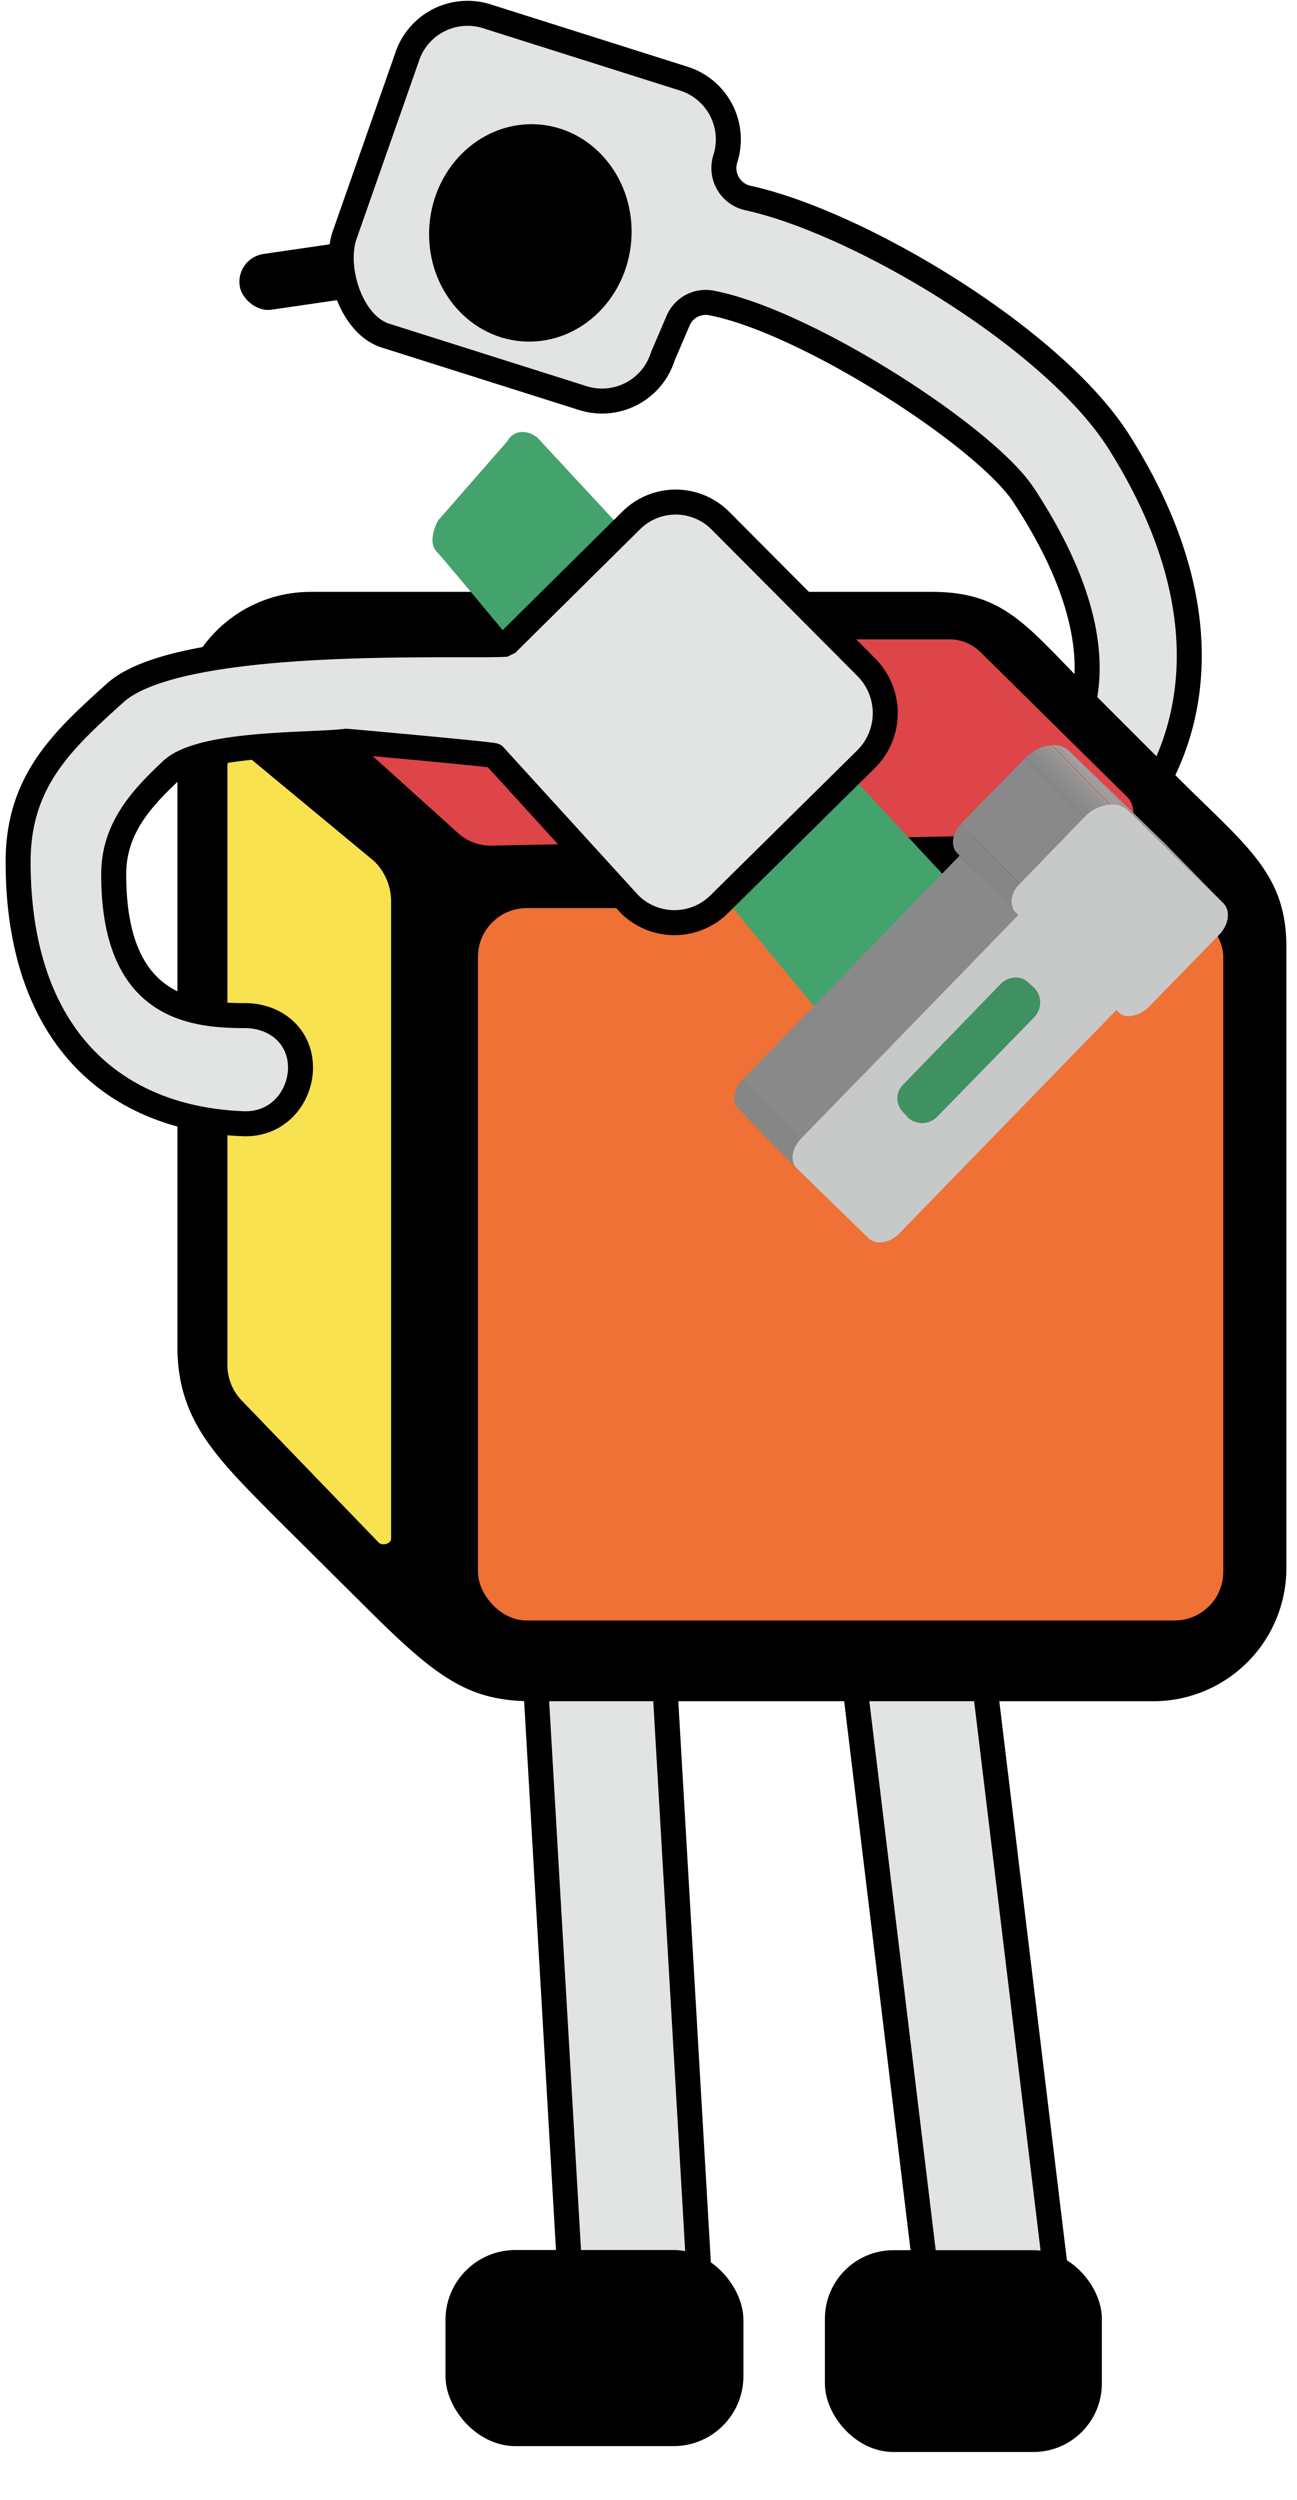 <svg id="Layer_1" data-name="Layer 1" xmlns="http://www.w3.org/2000/svg" xmlns:xlink="http://www.w3.org/1999/xlink" width="207.6" height="400" viewBox="0 0 207.6 400"><defs><clipPath id="clip-path"><path d="M186.5,135l9.4,9.6h-.1l-9.3-9.5Z" fill="none"/></clipPath><clipPath id="clip-path-2"><path d="M145.4,178.9l-9.3-9.6a2.9,2.9,0,0,0,2.1.9,3.5,3.5,0,0,0,2.4-1l9.4,9.5a3.4,3.4,0,0,1-2.4,1A3.5,3.5,0,0,1,145.4,178.9Z" fill="none"/></clipPath><clipPath id="clip-path-3"><path d="M156.3,148.6l9.3,9.6a3.3,3.3,0,0,1,0,4.5l-9.4-9.6A3.3,3.3,0,0,0,156.3,148.6Z" fill="none"/></clipPath><clipPath id="clip-path-4"><path d="M156.3,148.6l9.3,9.6h0l-9.4-9.5Z" fill="none"/></clipPath><clipPath id="clip-path-5"><path d="M135.2,168.4h0l9.4,9.5h-.1Z" fill="none"/></clipPath><clipPath id="clip-path-6"><path d="M162.6,156.4l-9.4-9.5a3.5,3.5,0,0,1,2.2.8l9.3,9.6A2.9,2.9,0,0,0,162.6,156.4Z" fill="none"/></clipPath><clipPath id="clip-path-7"><path d="M144.5,178l-9.3-9.6a3.2,3.2,0,0,1,0-4.5l9.4,9.6A3.2,3.2,0,0,0,144.5,178Z" fill="none"/></clipPath><clipPath id="clip-path-8"><path d="M160.2,157.4l-9.4-9.5a3.3,3.3,0,0,1,2.4-1l9.4,9.5A3.5,3.5,0,0,0,160.2,157.4Z" fill="none"/></clipPath><clipPath id="clip-path-9"><path d="M127.5,187l-9.3-9.6c-1.1-1.1-.8-3.2.7-4.7l9.3,9.5C126.7,183.7,126.4,185.9,127.5,187Z" fill="none"/></clipPath><clipPath id="clip-path-10"><path d="M162.5,146l-9.3-9.5c-1.1-1.1-.8-3.2.6-4.7l9.4,9.6C161.8,142.8,161.5,144.9,162.5,146Z" fill="none"/></clipPath><clipPath id="clip-path-11"><path d="M173.5,130.8l-9.4-9.5a6.3,6.3,0,0,1,4.5-2.1,3.7,3.7,0,0,1,2.5.9l9.4,9.5a3.8,3.8,0,0,0-2.5-.9A6.3,6.3,0,0,0,173.5,130.8Z" fill="none"/></clipPath></defs><title>accessibility-cube</title><path d="M160.5,375.9h0a10.3,10.3,0,0,1-11.9-8.9L137,271.1a10.2,10.2,0,0,1,8.6-11.4h0a10.3,10.3,0,0,1,11.9,8.9l11.6,95.9A10.2,10.2,0,0,1,160.5,375.9Z" fill="#e2e3e3" stroke="#000001" stroke-miterlimit="10" stroke-width="4"/><path d="M102.5,374.9h0a10.2,10.2,0,0,1-11.2-9.6l-5.6-96.5A10.3,10.3,0,0,1,95,258h0a10.3,10.3,0,0,1,11.3,9.6l5.6,96.5A10.3,10.3,0,0,1,102.5,374.9Z" fill="#e2e3e3" stroke="#000001" stroke-miterlimit="10" stroke-width="4"/><rect x="38.2" y="38.2" width="41.9" height="9.01" rx="4.5" ry="4.5" transform="translate(-5.6 9) rotate(-8.3)" fill="#000001"/><path d="M179.1,70.7c22.1,35,7.3,60-7.3,68.8a10.8,10.8,0,0,1-13.3-1.3c-5.3-5.4,1.6-10.7,6.9-13.4.8-.5,19.9-12.8-1.5-45.5-6-9.3-34.6-27.8-49.9-30.8a4.8,4.8,0,0,0-5.5,2.9L106.1,57a10.2,10.2,0,0,1-12.8,6.7l-31.6-10c-5.4-1.7-8.3-10.5-6.6-15.9l10-28.5A10.2,10.2,0,0,1,77.9,2.6l31.6,10a10.2,10.2,0,0,1,6.6,12.8h0a4.9,4.9,0,0,0,3.7,6.3C137.5,35.6,168.6,54.1,179.1,70.7Z" fill="#e2e3e3" stroke="#000001" stroke-miterlimit="10" stroke-width="4"/><ellipse cx="84.9" cy="37.3" rx="17.4" ry="16.2" transform="translate(40.9 118.9) rotate(-85.4)" fill="#000001"/><path d="M205.9,151.5v99.4a21.3,21.3,0,0,1-21.3,21.3H85.2c-10.4,0-15.5-3.9-27.1-15.5L43.9,242.6c-9.3-9.4-15.5-15.4-15.5-27.1V116A21.3,21.3,0,0,1,49.7,94.7h99.5c11.7,0,15.3,5.7,25.1,15.5l14.2,14.2C199.4,135.3,205.9,139.7,205.9,151.5Z" fill="#000001"/><rect x="76.5" y="145.3" width="119.3" height="113.98" rx="7.8" ry="7.8" fill="#ef7136"/><path d="M178.1,133.3l-99.3,2a7.8,7.8,0,0,1-5.7-2.2l-27.7-25a3.3,3.3,0,0,1,2.4-5.8H151.9a7,7,0,0,1,5,2l23.4,23.1A3.4,3.4,0,0,1,178.1,133.3Z" fill="#dd4548"/><path d="M60.6,246.8,38.7,224.1a8.2,8.2,0,0,1-2.3-5.6v-96c0-1.6,2.5-2.4,3.7-1.1l19.8,16.4a9,9,0,0,1,2.7,6.3V246.2C62.6,247,61.2,247.4,60.6,246.8Z" fill="#f9e24f"/><path d="M150.1,177.2l12.8-18.9c.8-1.5,1.2-4.5-.2-5.8S86,70,86,70c-1.8-1.4-3.9-1.1-4.8.6L70.1,83.3c-.8,1.6-1.5,3.8,0,5.2s73,88,73,88C144.8,177.9,149.3,178.9,150.1,177.2Z" fill="#44a36d"/><g style="isolation:isolate"><g style="isolation:isolate"><g clip-path="url(#clip-path)"><g style="isolation:isolate"><path d="M195.8,144.5l-9.3-9.5h0l9.4,9.6h-.1" fill="#9d9d9d"/></g></g></g><polygon points="150 178.7 140.6 169.2 156.2 153.1 165.6 162.7 150 178.7" fill="#898989"/><g style="isolation:isolate"><g clip-path="url(#clip-path-2)"><g style="isolation:isolate"><path d="M145.4,178.9l-9.3-9.6v.2l9.4,9.5h-.2" fill="#9d9d9d"/><path d="M145.6,179l-9.4-9.5a5.1,5.1,0,0,0,1.5.7l9.4,9.5a3,3,0,0,1-1.5-.7" fill="#a0a1a1"/><path d="M147.1,179.7l-9.4-9.5h.7l9.3,9.5h-.6" fill="#9d9d9d"/><path d="M147.7,179.7l-9.3-9.5h.5l9.3,9.6h-.5" fill="#999"/><path d="M148.2,179.7l-9.3-9.6h.4l9.4,9.5-.5.2" fill="#959595"/><path d="M148.7,179.5l-9.4-9.5.4-.2,9.4,9.6h-.4" fill="#919292"/><path d="M149.1,179.4l-9.4-9.6.4-.2,9.4,9.5-.4.3" fill="#8d8e8e"/><path d="M149.5,179.1l-9.4-9.5.4-.3,9.4,9.5-.4.3" fill="#898a8a"/><path d="M149.9,178.8l-9.4-9.5a.1.1,0,0,1,.1-.1l9.4,9.5a.1.1,0,0,0-.1.1" fill="#858686"/></g></g></g><g style="isolation:isolate"><g clip-path="url(#clip-path-3)"><g style="isolation:isolate"><path d="M165.6,162.7l-9.4-9.6a3.3,3.3,0,0,0,.1-4.5l9.3,9.6a3.3,3.3,0,0,1,0,4.5" fill="#858686"/></g></g></g><g style="isolation:isolate"><g clip-path="url(#clip-path-4)"><g style="isolation:isolate"><path d="M165.6,158.1l-9.4-9.5h.1l9.3,9.6h0" fill="#377452"/></g></g></g><polygon points="144.6 178 135.2 168.5 136.1 169.3 145.4 178.9 144.6 178" fill="#9c9c9c"/><g style="isolation:isolate"><g clip-path="url(#clip-path-5)"><g style="isolation:isolate"><path d="M144.5,178l-9.3-9.6h0l9.4,9.5h-.1" fill="#9d9d9d"/></g></g></g><polygon points="164.7 157.3 155.4 147.7 156.2 148.6 165.6 158.1 164.7 157.3" fill="#377451"/><g style="isolation:isolate"><g clip-path="url(#clip-path-6)"><g style="isolation:isolate"><path d="M162.6,156.4l-9.4-9.5h.5l9.4,9.6h-.5" fill="#377452"/><path d="M163.1,156.5l-9.4-9.6a3,3,0,0,1,1.5.7l9.4,9.5a3.2,3.2,0,0,0-1.5-.6" fill="#387753"/><path d="M164.6,157.1l-9.4-9.5h.2l9.3,9.6c0-.1-.1-.1-.1-.2" fill="#377452"/></g></g></g><g style="isolation:isolate"><g clip-path="url(#clip-path-7)"><g style="isolation:isolate"><path d="M144.5,178l-9.3-9.6a3.2,3.2,0,0,1,0-4.5l9.4,9.6a3.2,3.2,0,0,0-.1,4.5" fill="#336549"/></g></g></g><polygon points="144.6 173.5 135.2 163.9 150.8 147.9 160.2 157.4 144.6 173.5" fill="#34674a"/><g style="isolation:isolate"><g clip-path="url(#clip-path-8)"><g style="isolation:isolate"><path d="M160.2,157.4l-9.4-9.5h.1l9.4,9.5h-.1" fill="#336549"/><path d="M160.3,157.3l-9.4-9.5.4-.3,9.4,9.5-.4.3" fill="#34674a"/><path d="M160.7,157l-9.4-9.5.4-.3,9.4,9.6-.4.2" fill="#356a4c"/><path d="M161.1,156.8l-9.4-9.6h.4l9.4,9.5-.4.2" fill="#356c4d"/><path d="M161.5,156.6l-9.4-9.5.5-.2,9.3,9.6h-.4" fill="#366f4f"/><path d="M161.9,156.5l-9.3-9.6h.4l9.4,9.5h-.5" fill="#377250"/><path d="M162.4,156.4l-9.4-9.5h.2l9.4,9.5h-.2" fill="#377452"/></g></g></g><path d="M162.6,156.4a2.9,2.9,0,0,1,2.1.9l.9.8a3.4,3.4,0,0,1,0,4.6l-15.6,16a3.4,3.4,0,0,1-2.4,1,3.5,3.5,0,0,1-2.2-.8l-.8-.9a3.1,3.1,0,0,1,0-4.5l15.6-16.1A3.5,3.5,0,0,1,162.6,156.4Z" fill="#3f9162"/><g style="isolation:isolate"><g clip-path="url(#clip-path-9)"><g style="isolation:isolate"><path d="M127.5,187l-9.3-9.6c-1.1-1.1-.8-3.2.7-4.7l9.3,9.5c-1.5,1.5-1.8,3.7-.7,4.8" fill="#858686"/></g></g></g><polygon points="180.5 129.6 171.1 120.1 186.5 135 195.8 144.5 180.5 129.6" fill="#9c9c9c"/><polygon points="128.2 182.2 118.9 172.7 153.6 136.9 163 146.4 128.2 182.2" fill="#898989"/><g style="isolation:isolate"><g clip-path="url(#clip-path-10)"><g style="isolation:isolate"><path d="M162.5,146l-9.3-9.5c-1.1-1.1-.8-3.2.6-4.7l9.4,9.6c-1.4,1.4-1.7,3.5-.7,4.6" fill="#858686"/></g></g></g><polygon points="163.2 141.4 153.8 131.8 164.1 121.3 173.5 130.8 163.2 141.4" fill="#898989"/><path d="M195.8,144.5c1.2,1.2.9,3.4-.6,5l-11.3,11.6a5,5,0,0,1-3.2,1.5,2.1,2.1,0,0,1-1.7-.7l-.3-.3-34.8,35.8a4.6,4.6,0,0,1-3.1,1.4,2.7,2.7,0,0,1-1.7-.6L127.6,187c-1.2-1.1-.9-3.2.6-4.8L163,146.4l-.4-.4c-1.1-1-.9-3.1.6-4.6l10.3-10.6a6.3,6.3,0,0,1,4.5-2.1,3.8,3.8,0,0,1,2.5.9Zm-30.2,18.2a3.4,3.4,0,0,0,0-4.6l-.9-.8a2.9,2.9,0,0,0-2.1-.9,3.5,3.5,0,0,0-2.4,1l-15.6,16.1a3.1,3.1,0,0,0,0,4.5l.8.9a3.5,3.5,0,0,0,2.2.8,3.4,3.4,0,0,0,2.4-1l15.6-16" fill="#c7c8c8"/><g style="isolation:isolate"><g clip-path="url(#clip-path-11)"><g style="isolation:isolate"><path d="M173.5,130.8l-9.4-9.5.2-.3,9.4,9.6c-.1.1-.2.1-.2.2" fill="#858686"/><path d="M173.7,130.6l-9.4-9.6,1-.7,9.3,9.5-.9.8" fill="#898a8a"/><path d="M174.6,129.8l-9.3-9.5.8-.5,9.4,9.5-.9.5" fill="#8d8e8e"/><path d="M175.5,129.3l-9.4-9.5.8-.3,9.3,9.5-.7.3" fill="#919292"/><path d="M176.2,129l-9.3-9.5.7-.2,9.4,9.5-.8.2" fill="#959595"/><path d="M177,128.8l-9.4-9.5h.8l9.3,9.5H177" fill="#999"/><path d="M177.7,128.7l-9.3-9.5h.8l9.4,9.5h-.9" fill="#9d9d9d"/><path d="M178.6,128.7l-9.4-9.5a2.9,2.9,0,0,1,1.7.7l9.4,9.6a3.8,3.8,0,0,0-1.7-.8" fill="#a0a1a1"/><path d="M180.3,129.5l-9.4-9.6.2.2,9.4,9.5h-.2" fill="#9d9d9d"/></g></g></g></g><path d="M138.7,121.4l-23.6,23.3a10.2,10.2,0,0,1-14.4-.1L79.1,120.9c-.2-.2-23.4-2.3-23.7-2.3-5.3.7-23.1.1-27.9,4.6s-9.3,9.3-9.3,16.7c0,21.2,12.2,22.6,21.1,22.6a10.1,10.1,0,0,1,3.9.8c8.5,3.8,5.2,16.8-4.2,16.5C17.6,179,2.9,165.1,2.9,137.9c0-13,7.2-19.5,15.5-27,10.3-9.4,54.4-7.4,62.3-7.8l.6-.3L101,83.3a10.1,10.1,0,0,1,14.4.1l23.4,23.5A10.4,10.4,0,0,1,138.7,121.4Z" fill="#e2e3e3" stroke="#000001" stroke-miterlimit="10" stroke-width="4"/><rect x="72.8" y="361.5" width="44.7" height="28.39" rx="9.7" ry="9.7" fill="#000001" stroke="#000001" stroke-miterlimit="10" stroke-width="2.99"/><rect x="133.5" y="361.5" width="41.4" height="29.36" rx="9.5" ry="9.5" fill="#000001" stroke="#000001" stroke-miterlimit="10" stroke-width="2.93"/></svg>